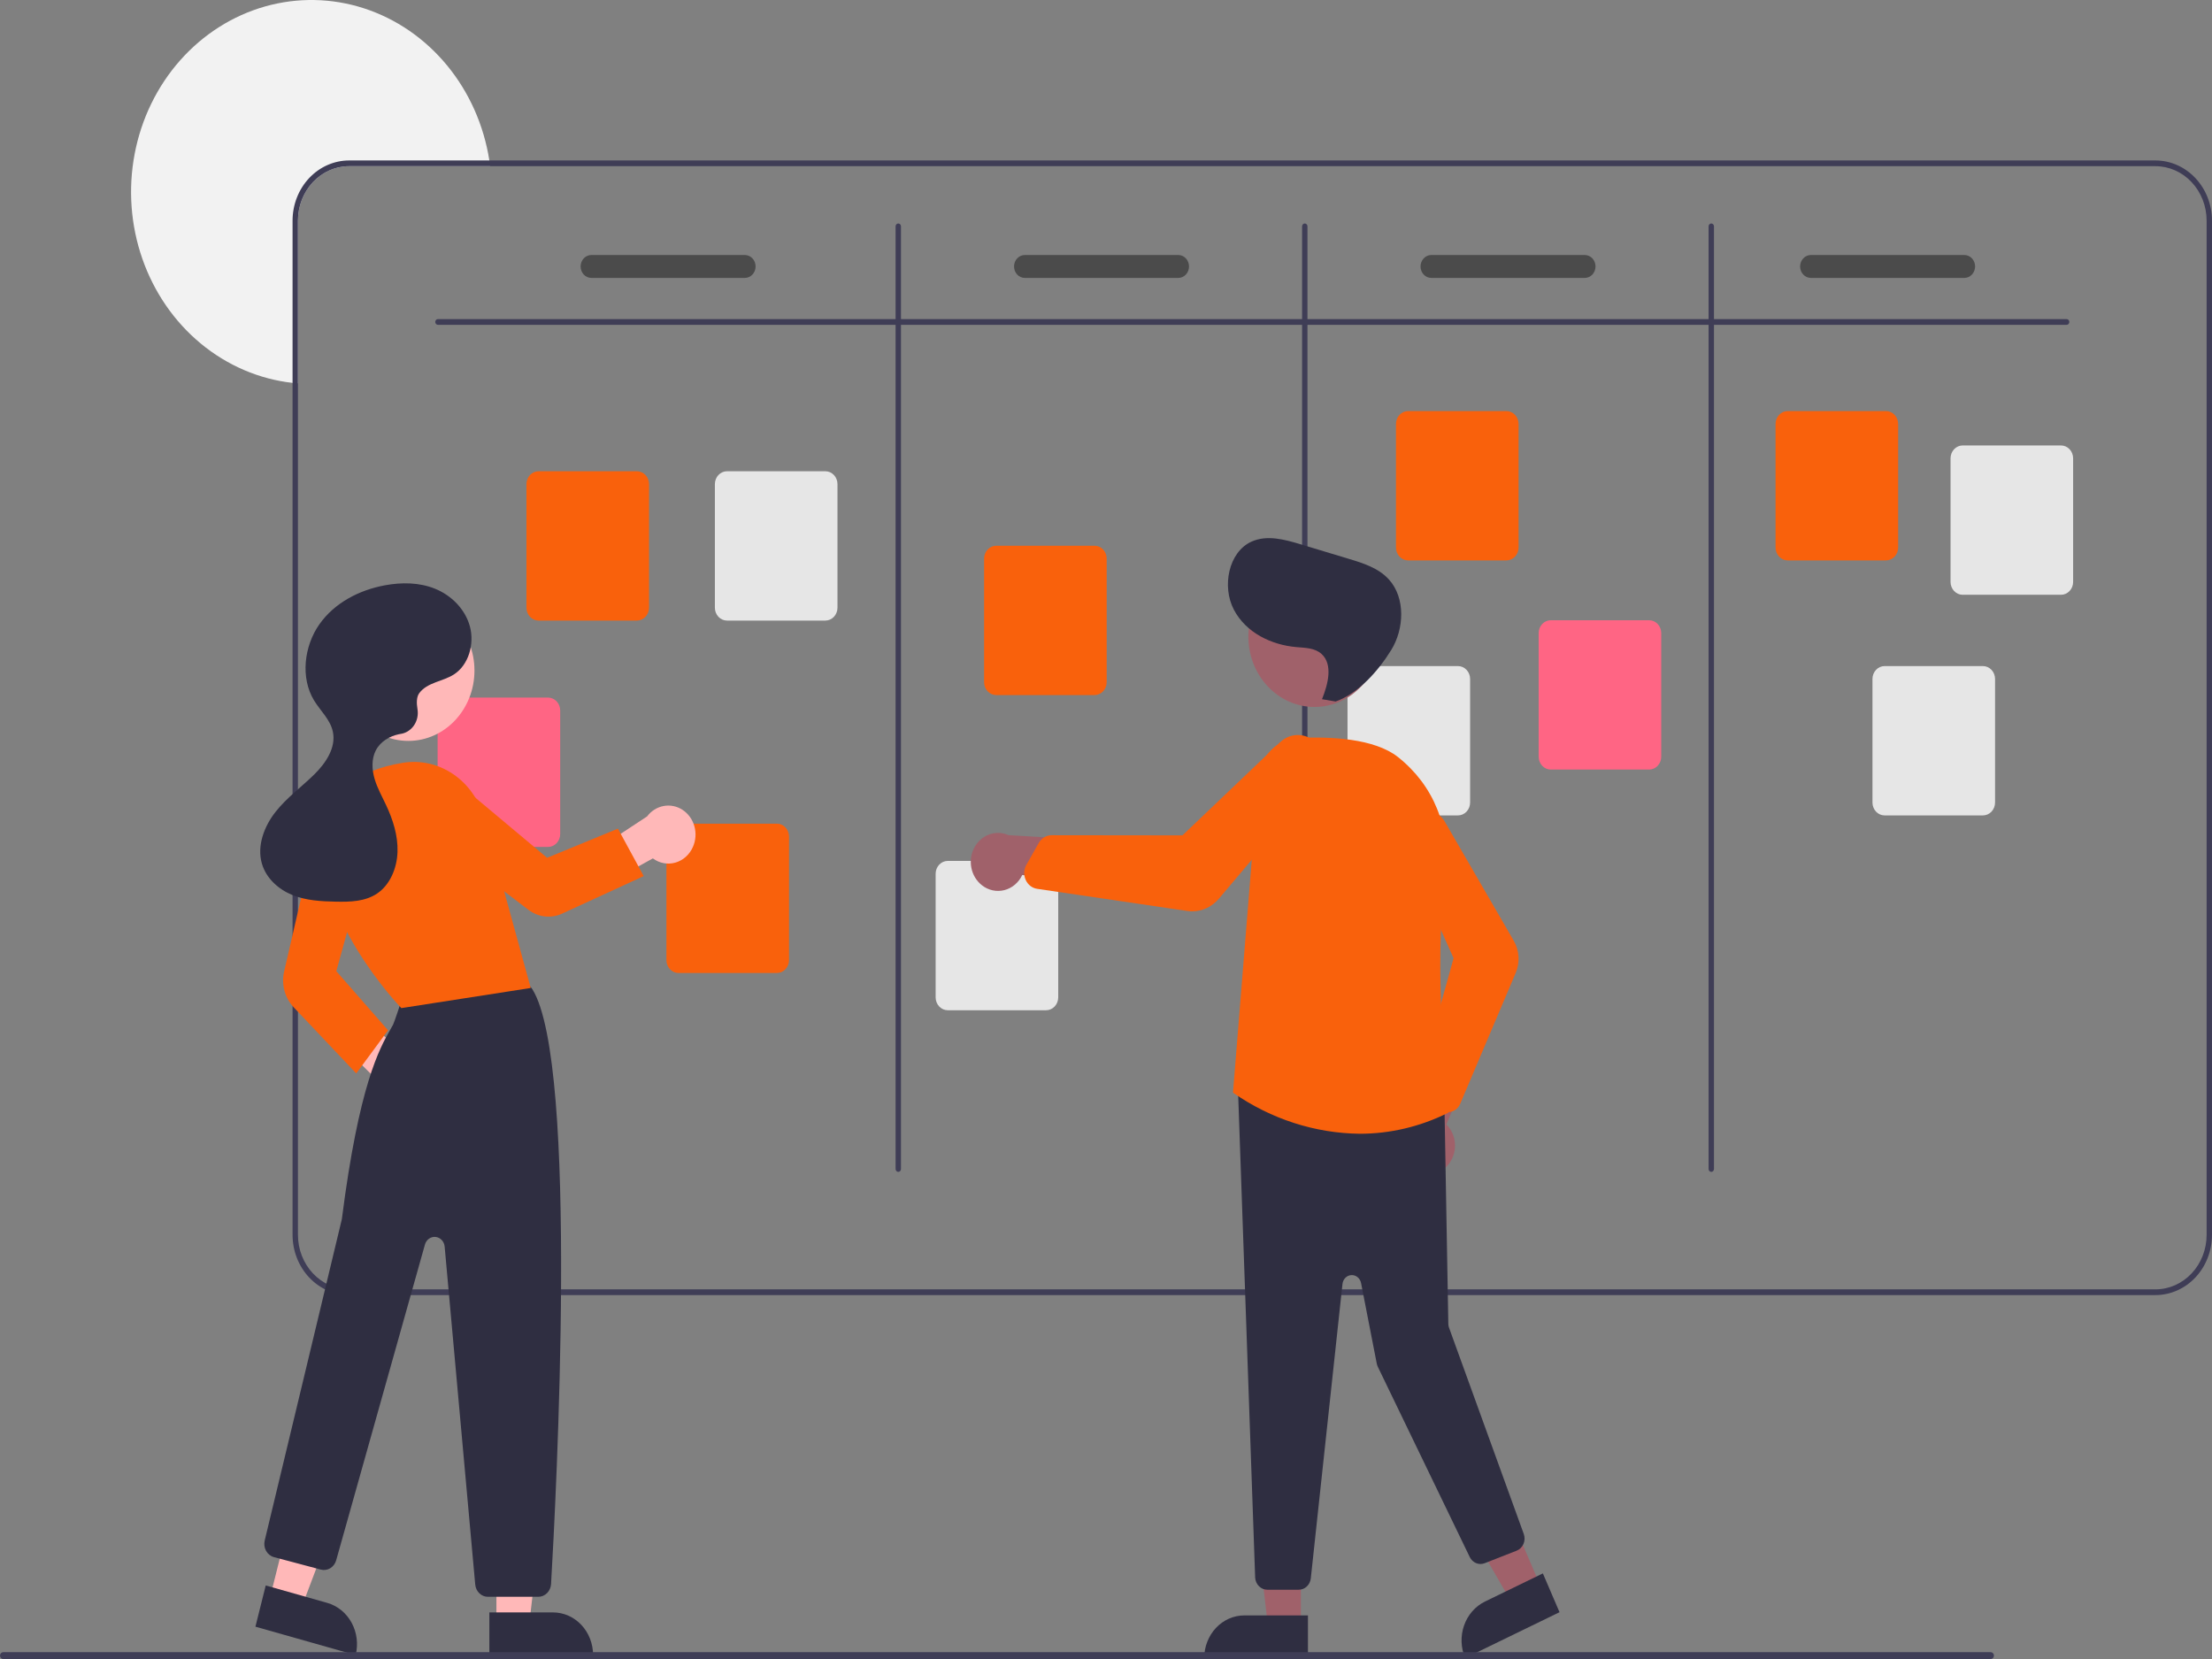 <svg width="928" height="696" viewBox="0 0 928 696" fill="none" xmlns="http://www.w3.org/2000/svg">
<rect x="0" y="0" width="928" height="696" fill="#808080" stroke="none"/>
<g clip-path="url(#clip0_155_2)">
<path d="M205.637 69.719H146.457C140.767 69.725 135.312 72.132 131.289 76.415C127.266 80.697 125.003 86.502 124.998 92.558V160.847C124.242 160.799 123.485 160.726 122.739 160.63C108.719 159.06 95.39 153.353 84.254 144.151C73.118 134.95 64.619 122.621 59.715 108.553C54.81 94.486 53.696 79.24 56.497 64.534C59.298 49.829 65.903 36.249 75.568 25.325C85.233 14.401 97.572 6.568 111.196 2.709C124.819 -1.15 139.185 -0.881 152.673 3.484C166.16 7.85 178.234 16.139 187.533 27.417C196.831 38.695 202.984 52.514 205.299 67.315C205.423 68.108 205.536 68.914 205.637 69.719Z" fill="#F2F2F2"/>
<path d="M904.282 67.315H146.456C140.168 67.323 134.139 69.985 129.693 74.717C125.246 79.45 122.745 85.866 122.738 92.558V518.085C122.745 524.778 125.246 531.194 129.693 535.927C134.139 540.659 140.168 543.321 146.456 543.328H904.282C910.57 543.321 916.599 540.659 921.045 535.927C925.492 531.194 927.993 524.778 927.999 518.085V92.558C927.993 85.866 925.492 79.45 921.045 74.717C916.599 69.985 910.57 67.323 904.282 67.315ZM925.741 518.085C925.736 524.141 923.473 529.947 919.45 534.229C915.427 538.511 909.972 540.919 904.282 540.924H146.456C140.766 540.919 135.311 538.511 131.288 534.229C127.265 529.947 125.002 524.141 124.997 518.085V92.558C125.002 86.503 127.265 80.697 131.288 76.415C135.311 72.133 140.766 69.725 146.456 69.719H904.282C909.972 69.725 915.427 72.133 919.45 76.415C923.473 80.697 925.736 86.503 925.741 92.558V518.085Z" fill="#3F3D56"/>
<path d="M867.013 136.276H183.727C183.428 136.276 183.14 136.15 182.928 135.924C182.717 135.699 182.598 135.393 182.598 135.074C182.598 134.755 182.717 134.45 182.928 134.224C183.14 133.999 183.428 133.872 183.727 133.872H867.013C867.313 133.872 867.6 133.999 867.812 134.224C868.024 134.45 868.143 134.755 868.143 135.074C868.143 135.393 868.024 135.699 867.812 135.924C867.6 136.15 867.313 136.276 867.013 136.276Z" fill="#3F3D56"/>
<path d="M376.854 491.639C376.554 491.639 376.267 491.513 376.055 491.287C375.844 491.062 375.725 490.756 375.725 490.437V94.962C375.725 94.643 375.844 94.337 376.055 94.112C376.267 93.886 376.554 93.76 376.854 93.76C377.154 93.76 377.441 93.886 377.653 94.112C377.864 94.337 377.983 94.643 377.983 94.962V490.437C377.983 490.756 377.864 491.062 377.653 491.287C377.441 491.513 377.154 491.639 376.854 491.639Z" fill="#3F3D56"/>
<path d="M547.393 491.639C547.094 491.639 546.806 491.513 546.594 491.287C546.383 491.062 546.264 490.756 546.264 490.437V94.962C546.264 94.643 546.383 94.337 546.594 94.112C546.806 93.886 547.094 93.76 547.393 93.76C547.693 93.76 547.98 93.886 548.192 94.112C548.403 94.337 548.522 94.643 548.522 94.962V490.437C548.522 490.756 548.403 491.062 548.192 491.287C547.98 491.513 547.693 491.639 547.393 491.639Z" fill="#3F3D56"/>
<path d="M717.932 491.639C717.633 491.639 717.345 491.513 717.134 491.287C716.922 491.062 716.803 490.756 716.803 490.437V94.962C716.803 94.643 716.922 94.337 717.134 94.112C717.345 93.886 717.633 93.76 717.932 93.76C718.232 93.76 718.519 93.886 718.731 94.112C718.943 94.337 719.062 94.643 719.062 94.962V490.437C719.062 490.756 718.943 491.062 718.731 491.287C718.519 491.513 718.232 491.639 717.932 491.639Z" fill="#3F3D56"/>
<path d="M267.206 260.35H225.938C224.59 260.348 223.298 259.778 222.346 258.764C221.393 257.75 220.857 256.375 220.855 254.94V203.108C220.857 201.674 221.393 200.299 222.346 199.285C223.298 198.271 224.59 197.701 225.938 197.699H267.206C268.553 197.701 269.845 198.271 270.798 199.285C271.751 200.299 272.287 201.674 272.288 203.108V254.941C272.287 256.375 271.751 257.75 270.798 258.764C269.845 259.778 268.553 260.348 267.206 260.35Z" fill="#F9610C"/>
<path d="M325.935 408.202H284.666C283.319 408.201 282.027 407.63 281.074 406.616C280.121 405.602 279.585 404.227 279.584 402.793V350.961C279.585 349.527 280.121 348.152 281.074 347.138C282.027 346.124 283.319 345.553 284.666 345.552H325.935C327.282 345.553 328.574 346.124 329.527 347.138C330.479 348.152 331.015 349.527 331.017 350.961V402.793C331.015 404.227 330.479 405.602 329.527 406.616C328.574 407.63 327.282 408.201 325.935 408.202Z" fill="#F9610C"/>
<path d="M459.204 291.603H417.936C416.588 291.601 415.296 291.031 414.344 290.017C413.391 289.002 412.855 287.628 412.854 286.193V234.361C412.855 232.927 413.391 231.552 414.344 230.538C415.296 229.524 416.588 228.954 417.936 228.952H459.204C460.551 228.954 461.843 229.524 462.796 230.538C463.749 231.552 464.285 232.927 464.286 234.361V286.193C464.285 287.628 463.749 289.002 462.796 290.017C461.843 291.031 460.551 291.601 459.204 291.603Z" fill="#F9610C"/>
<path d="M632.003 235.107H590.735C589.387 235.105 588.095 234.535 587.143 233.52C586.19 232.506 585.654 231.131 585.652 229.697V177.865C585.654 176.431 586.19 175.056 587.143 174.042C588.095 173.028 589.387 172.458 590.735 172.456H632.003C633.35 172.458 634.642 173.028 635.595 174.042C636.548 175.056 637.084 176.431 637.085 177.865V229.697C637.084 231.131 636.548 232.506 635.595 233.52C634.642 234.535 633.35 235.105 632.003 235.107Z" fill="#F9610C"/>
<path d="M791.247 235.107H749.979C748.631 235.105 747.339 234.535 746.387 233.52C745.434 232.506 744.898 231.131 744.896 229.697V177.865C744.898 176.431 745.434 175.056 746.387 174.042C747.339 173.028 748.631 172.458 749.979 172.456H791.247C792.594 172.458 793.886 173.028 794.839 174.042C795.792 175.056 796.328 176.431 796.329 177.865V229.697C796.328 231.131 795.792 232.506 794.839 233.52C793.886 234.535 792.594 235.105 791.247 235.107Z" fill="#F9610C"/>
<path d="M864.659 249.531H823.391C822.043 249.53 820.752 248.959 819.799 247.945C818.846 246.931 818.31 245.556 818.309 244.122V192.29C818.31 190.856 818.846 189.481 819.799 188.467C820.752 187.453 822.043 186.882 823.391 186.881H864.659C866.007 186.882 867.298 187.453 868.251 188.467C869.204 189.481 869.74 190.856 869.741 192.29V244.122C869.74 245.556 869.204 246.931 868.251 247.945C867.298 248.959 866.007 249.53 864.659 249.531Z" fill="#E6E6E6"/>
<path d="M831.905 342.089H790.637C789.29 342.087 787.998 341.517 787.045 340.503C786.092 339.489 785.556 338.114 785.555 336.68V284.848C785.556 283.414 786.092 282.039 787.045 281.025C787.998 280.01 789.29 279.44 790.637 279.438H831.905C833.253 279.44 834.544 280.01 835.497 281.025C836.45 282.039 836.986 283.414 836.987 284.848V336.68C836.986 338.114 836.45 339.489 835.497 340.503C834.544 341.517 833.253 342.087 831.905 342.089Z" fill="#E6E6E6"/>
<path d="M691.86 322.857H650.592C649.245 322.855 647.953 322.285 647 321.27C646.047 320.256 645.511 318.881 645.51 317.447V265.615C645.511 264.181 646.047 262.806 647 261.792C647.953 260.778 649.245 260.208 650.592 260.206H691.86C693.208 260.208 694.5 260.778 695.452 261.792C696.405 262.806 696.941 264.181 696.943 265.615V317.447C696.941 318.881 696.405 320.256 695.452 321.27C694.5 322.285 693.208 322.855 691.86 322.857Z" fill="#FF6584"/>
<path d="M611.673 342.089H570.405C569.057 342.087 567.765 341.517 566.812 340.503C565.86 339.489 565.324 338.114 565.322 336.68V284.848C565.324 283.414 565.86 282.039 566.812 281.025C567.765 280.01 569.057 279.44 570.405 279.438H611.673C613.02 279.44 614.312 280.01 615.265 281.025C616.218 282.039 616.754 283.414 616.755 284.848V336.68C616.754 338.114 616.218 339.489 615.265 340.503C614.312 341.517 613.02 342.087 611.673 342.089Z" fill="#E6E6E6"/>
<path d="M438.876 423.828H397.608C396.26 423.827 394.968 423.256 394.016 422.242C393.063 421.228 392.527 419.853 392.525 418.419V366.587C392.527 365.153 393.063 363.778 394.016 362.764C394.968 361.75 396.26 361.179 397.608 361.178H438.876C440.223 361.179 441.515 361.75 442.468 362.764C443.421 363.778 443.957 365.153 443.958 366.587V418.419C443.957 419.853 443.421 421.228 442.468 422.242C441.515 423.256 440.223 423.827 438.876 423.828Z" fill="#E6E6E6"/>
<path d="M229.936 355.312H188.668C187.321 355.31 186.029 354.74 185.076 353.726C184.123 352.711 183.587 351.337 183.586 349.902V298.07C183.587 296.636 184.123 295.261 185.076 294.247C186.029 293.233 187.321 292.663 188.668 292.661H229.936C231.284 292.663 232.576 293.233 233.529 294.247C234.481 295.261 235.017 296.636 235.019 298.07V349.902C235.017 351.337 234.481 352.711 233.529 353.726C232.576 354.74 231.284 355.31 229.936 355.312Z" fill="#FF6584"/>
<path d="M346.265 260.35H304.996C303.649 260.348 302.357 259.778 301.404 258.764C300.451 257.75 299.916 256.375 299.914 254.94V203.108C299.916 201.674 300.451 200.299 301.404 199.285C302.357 198.271 303.649 197.701 304.996 197.699H346.265C347.612 197.701 348.904 198.271 349.857 199.285C350.809 200.299 351.345 201.674 351.347 203.108V254.941C351.345 256.375 350.809 257.75 349.857 258.764C348.904 259.778 347.612 260.348 346.265 260.35Z" fill="#E6E6E6"/>
<path d="M312.477 116.599H248.102C246.903 116.599 245.754 116.092 244.907 115.191C244.06 114.289 243.584 113.066 243.584 111.791C243.584 110.515 244.06 109.292 244.907 108.391C245.754 107.489 246.903 106.982 248.102 106.982H312.477C313.675 106.982 314.825 107.489 315.672 108.391C316.519 109.292 316.995 110.515 316.995 111.791C316.995 113.066 316.519 114.289 315.672 115.191C314.825 116.092 313.675 116.599 312.477 116.599Z" fill="#4B4B4B"/>
<path d="M494.311 116.599H429.936C428.737 116.599 427.588 116.092 426.741 115.191C425.894 114.289 425.418 113.066 425.418 111.791C425.418 110.515 425.894 109.292 426.741 108.391C427.588 107.489 428.737 106.982 429.936 106.982H494.311C495.509 106.982 496.658 107.489 497.506 108.391C498.353 109.292 498.829 110.515 498.829 111.791C498.829 113.066 498.353 114.289 497.506 115.191C496.658 116.092 495.509 116.599 494.311 116.599Z" fill="#4B4B4B"/>
<path d="M664.85 116.599H600.475C599.276 116.599 598.127 116.092 597.28 115.191C596.433 114.289 595.957 113.066 595.957 111.791C595.957 110.515 596.433 109.292 597.28 108.391C598.127 107.489 599.276 106.982 600.475 106.982H664.85C666.048 106.982 667.198 107.489 668.045 108.391C668.892 109.292 669.368 110.515 669.368 111.791C669.368 113.066 668.892 114.289 668.045 115.191C667.198 116.092 666.048 116.599 664.85 116.599Z" fill="#4B4B4B"/>
<path d="M824.094 116.599H759.719C758.521 116.599 757.372 116.092 756.524 115.191C755.677 114.289 755.201 113.066 755.201 111.791C755.201 110.515 755.677 109.292 756.524 108.391C757.372 107.489 758.521 106.982 759.719 106.982H824.094C825.293 106.982 826.442 107.489 827.289 108.391C828.136 109.292 828.612 110.515 828.612 111.791C828.612 113.066 828.136 114.289 827.289 115.191C826.442 116.092 825.293 116.599 824.094 116.599Z" fill="#4B4B4B"/>
<path d="M168.291 468.67C166.639 468.497 165.042 467.942 163.613 467.041C162.184 466.141 160.958 464.919 160.022 463.46C159.085 462.001 158.46 460.341 158.191 458.597C157.922 456.853 158.016 455.068 158.465 453.367L129.516 424.685L144.822 420.552L173.289 445.126C175.924 446.119 178.126 448.107 179.476 450.712C180.826 453.317 181.232 456.359 180.615 459.261C179.999 462.163 178.404 464.723 176.133 466.458C173.862 468.192 171.071 468.979 168.291 468.67Z" fill="#FFB8B8"/>
<path d="M208.266 680.666H222.112L228.699 623.823H208.264L208.266 680.666Z" fill="#FFB8B8"/>
<path d="M248.816 694.349L205.3 694.351L205.299 676.456L232.002 676.455C236.462 676.454 240.738 678.34 243.891 681.695C247.045 685.051 248.816 689.603 248.816 694.349Z" fill="#2F2E41"/>
<path d="M113.33 670.026L126.711 673.817L146.816 620.691L127.068 615.097L113.33 670.026Z" fill="#FFB8B8"/>
<path d="M149.209 694.353L107.157 682.439L111.481 665.147L137.286 672.457C141.595 673.678 145.272 676.67 147.508 680.777C149.744 684.883 150.356 689.766 149.209 694.353Z" fill="#2F2E41"/>
<path d="M225.835 669.904H204.707C203.373 669.909 202.085 669.382 201.097 668.427C200.109 667.472 199.493 666.158 199.37 664.743L186.544 522.983C186.45 521.944 186.019 520.971 185.326 520.232C184.632 519.493 183.719 519.033 182.742 518.931C181.765 518.83 180.786 519.093 179.971 519.675C179.156 520.258 178.557 521.123 178.276 522.124L141.035 654.589C140.642 655.997 139.752 657.189 138.553 657.916C137.353 658.643 135.937 658.849 134.598 658.491L114.943 653.261C114.257 653.078 113.612 652.753 113.044 652.304C112.477 651.855 111.998 651.291 111.636 650.645C111.274 649.998 111.036 649.282 110.936 648.537C110.835 647.792 110.874 647.033 111.049 646.304C111.37 644.969 143.136 512.842 143.414 511.484C150.611 455.026 159.222 439.897 163.848 431.771C164.231 431.098 164.583 430.479 164.9 429.895C165.296 429.164 167.737 421.908 169.286 417.196C169.487 416.429 169.835 415.716 170.308 415.099C170.782 414.483 171.37 413.979 172.036 413.617C191.474 403.036 214.216 410.36 220.723 412.857C221.802 413.261 222.729 414.027 223.364 415.039C242.885 446.378 233.305 628.393 231.186 664.563C231.098 666.01 230.496 667.367 229.502 668.358C228.509 669.35 227.198 669.903 225.835 669.904Z" fill="#2F2E41"/>
<path d="M171.311 310.833C186.631 310.833 199.051 297.615 199.051 281.31C199.051 265.004 186.631 251.786 171.311 251.786C155.992 251.786 143.572 265.004 143.572 281.31C143.572 297.615 155.992 310.833 171.311 310.833Z" fill="#FFB8B8"/>
<path d="M168.374 422.927L168.174 422.722C167.8 422.337 130.841 383.8 135.624 348.165C137.67 332.924 149.257 323.185 169.131 320C176.433 318.846 183.88 320.536 190.105 324.759C196.329 328.981 200.913 335.453 203.013 342.985L222.664 414.488L168.374 422.927Z" fill="#F9610C"/>
<path d="M149.456 450.338L123.12 422.485C121.32 420.57 120.012 418.194 119.324 415.585C118.636 412.976 118.59 410.223 119.19 407.59L131.94 352.393C132.322 350.739 133.018 349.186 133.987 347.83C134.955 346.474 136.175 345.345 137.57 344.511C138.966 343.677 140.507 343.157 142.099 342.982C143.691 342.808 145.299 342.983 146.825 343.497C149.733 344.495 152.162 346.658 153.597 349.529C155.033 352.399 155.362 355.752 154.515 358.876L141.093 407.435L162.798 432.242L149.456 450.338Z" fill="#F9610C"/>
<path d="M290.711 355.281C290.015 356.886 288.997 358.308 287.728 359.448C286.459 360.588 284.971 361.418 283.369 361.88C281.766 362.341 280.088 362.423 278.452 362.12C276.817 361.817 275.263 361.135 273.902 360.124L238.744 379.519L240.298 363.043L271.466 342.514C273.214 340.192 275.701 338.633 278.457 338.133C281.212 337.633 284.045 338.226 286.417 339.799C288.789 341.373 290.537 343.818 291.328 346.672C292.12 349.525 291.9 352.589 290.711 355.281Z" fill="#FFB8B8"/>
<path d="M270.062 367.545L235.789 383.308C233.508 384.349 231.014 384.748 228.546 384.466C226.078 384.184 223.72 383.232 221.698 381.699L178.116 348.464C176.815 347.472 175.719 346.206 174.896 344.745C174.074 343.284 173.541 341.659 173.333 339.971C173.124 338.282 173.242 336.566 173.682 334.928C174.121 333.291 174.872 331.766 175.887 330.45C177.837 327.947 180.627 326.35 183.664 325.998C186.702 325.646 189.749 326.567 192.16 328.565L229.53 359.869L259.233 347.638L270.062 367.545Z" fill="#F9610C"/>
<path d="M175.91 290.77C179.332 286.207 185.726 285.961 190.426 282.951C196.584 279.008 199.129 270.196 197.145 262.846C195.161 255.495 189.309 249.766 182.6 247.026C175.891 244.286 168.427 244.252 161.349 245.577C150.812 247.549 140.437 252.783 134.011 261.887C127.584 270.992 125.948 284.325 131.773 293.877C134.45 298.267 138.582 301.891 139.651 307C141.054 313.707 136.634 320.175 131.898 324.846C126.504 330.166 120.314 334.622 115.588 340.62C110.861 346.618 107.709 354.812 109.866 362.296C111.673 368.566 116.932 373.186 122.698 375.499C128.464 377.813 134.744 378.147 140.905 378.275C146.888 378.4 153.242 378.245 158.282 374.812C163.677 371.136 166.558 364.163 166.771 357.349C166.984 350.535 164.844 343.859 161.977 337.762C160.268 334.128 158.281 330.607 157.145 326.727C156.01 322.847 155.813 318.445 157.632 314.872C159.543 311.116 163.411 308.851 167.349 308.027C167.554 307.984 167.77 307.946 167.997 307.912C169.117 307.757 170.196 307.362 171.169 306.751C172.142 306.14 172.989 305.325 173.657 304.355C174.326 303.386 174.803 302.282 175.059 301.111C175.316 299.94 175.346 298.725 175.149 297.541C174.701 294.879 174.739 292.332 175.91 290.77Z" fill="#2F2E41"/>
<path d="M545.757 681.925H531.911L525.324 625.082L545.76 625.083L545.757 681.925Z" fill="#A0616A"/>
<path d="M522.022 677.714H548.726V695.609H505.209C505.209 693.259 505.644 690.932 506.489 688.761C507.334 686.59 508.572 684.617 510.133 682.955C511.695 681.293 513.548 679.975 515.588 679.076C517.628 678.177 519.814 677.714 522.022 677.714Z" fill="#2F2E41"/>
<path d="M646.224 665.232L633.63 671.354L605.447 622.563L624.036 613.526L646.224 665.232Z" fill="#A0616A"/>
<path d="M622.989 671.897L647.278 660.089L654.264 676.367L614.681 695.609C613.763 693.472 613.251 691.163 613.172 688.814C613.093 686.466 613.449 684.124 614.221 681.922C614.992 679.72 616.163 677.702 617.668 675.982C619.172 674.262 620.98 672.874 622.989 671.897Z" fill="#2F2E41"/>
<path d="M605.902 490.266C607.229 489.203 608.32 487.844 609.1 486.284C609.88 484.724 610.328 483.001 610.415 481.236C610.501 479.471 610.223 477.708 609.599 476.07C608.976 474.432 608.023 472.96 606.807 471.756L623.083 432.449L602.406 436.179L590.119 472.934C588.355 475.242 587.448 478.158 587.569 481.131C587.691 484.103 588.832 486.925 590.778 489.061C592.723 491.197 595.337 492.5 598.125 492.722C600.912 492.944 603.68 492.07 605.902 490.266Z" fill="#A0616A"/>
<path d="M544.875 666.936H531.647C530.365 666.932 529.13 666.413 528.191 665.483C527.252 664.553 526.676 663.281 526.578 661.919L519.365 456.899C519.311 456.113 519.419 455.324 519.682 454.588C519.945 453.851 520.355 453.185 520.885 452.635C521.415 452.085 522.051 451.664 522.749 451.403C523.447 451.142 524.191 451.047 524.928 451.123L601.427 459.77C602.667 459.899 603.819 460.508 604.665 461.482C605.511 462.455 605.991 463.726 606.015 465.051L607.618 555.488C607.627 555.979 607.716 556.465 607.882 556.923L639.263 643.534C639.505 644.203 639.62 644.917 639.601 645.634C639.582 646.35 639.429 647.056 639.151 647.709C638.874 648.363 638.476 648.951 637.983 649.439C637.49 649.928 636.91 650.307 636.278 650.555L622.874 655.811C621.709 656.268 620.429 656.255 619.273 655.776C618.116 655.297 617.165 654.384 616.597 653.21L578.048 573.431C577.838 572.997 577.684 572.535 577.591 572.057L571.006 538.287C570.815 537.308 570.303 536.433 569.561 535.82C568.819 535.206 567.896 534.894 566.957 534.94C566.018 534.985 565.125 535.384 564.439 536.067C563.752 536.749 563.316 537.669 563.209 538.663L549.924 662.142C549.783 663.462 549.19 664.68 548.258 665.564C547.327 666.448 546.123 666.937 544.875 666.936Z" fill="#2F2E41"/>
<path d="M551.462 296.593C566.782 296.593 579.201 283.375 579.201 267.07C579.201 250.764 566.782 237.546 551.462 237.546C536.142 237.546 523.723 250.764 523.723 267.07C523.723 283.375 536.142 296.593 551.462 296.593Z" fill="#A0616A"/>
<path d="M570.485 475.645C551.674 475.425 533.312 469.504 517.547 458.578L517.277 458.38L517.305 458.032L527.916 326.508C528.282 322.046 530.153 317.875 533.184 314.768C536.215 311.661 540.201 309.827 544.404 309.605C558.155 308.933 576.627 309.781 586.514 317.619C601.457 329.464 608.659 347.302 606.274 366.557C601.327 406.488 606.931 460.352 607.586 466.363L607.634 466.796L607.261 466.978C595.742 472.682 583.191 475.64 570.485 475.645Z" fill="#F9610C"/>
<path d="M607.459 466.586C606.677 466.585 605.904 466.411 605.189 466.075C604.473 465.739 603.831 465.249 603.302 464.636L597.234 457.591C596.579 456.825 596.119 455.892 595.9 454.883C595.68 453.874 595.709 452.821 595.982 451.827L609.818 401.985L588.766 354.933C587.783 352.73 587.542 350.234 588.084 347.865C588.562 345.785 589.62 343.909 591.121 342.483C592.621 341.056 594.492 340.148 596.487 339.876C598.483 339.605 600.509 339.984 602.297 340.963C604.086 341.942 605.554 343.475 606.508 345.36L635.076 394.695C636.236 396.696 636.917 398.97 637.059 401.317C637.201 403.664 636.799 406.013 635.889 408.156L612.612 463.047C612.229 463.955 611.639 464.746 610.897 465.351C610.154 465.955 609.282 466.353 608.359 466.509C608.061 466.56 607.76 466.586 607.459 466.586Z" fill="#F9610C"/>
<path d="M411.935 371.377C413.267 372.432 414.8 373.163 416.427 373.518C418.053 373.874 419.733 373.846 421.348 373.436C422.963 373.026 424.474 372.244 425.774 371.145C427.074 370.046 428.133 368.658 428.874 367.076L468.898 372.601L459.7 352.541L423.103 350.37C420.524 349.22 417.64 349.117 414.995 350.08C412.35 351.043 410.129 353.005 408.752 355.594C407.375 358.183 406.939 361.22 407.526 364.129C408.112 367.038 409.681 369.617 411.935 371.377Z" fill="#A0616A"/>
<path d="M500.154 382.334C499.457 382.334 498.761 382.282 498.071 382.18L435.106 372.886C434.077 372.735 433.099 372.315 432.261 371.662C431.423 371.009 430.751 370.144 430.305 369.146C430.161 368.824 430.041 368.491 429.946 368.149C429.702 367.262 429.634 366.33 429.746 365.413C429.857 364.496 430.147 363.614 430.595 362.822L435.805 353.628C436.366 352.645 437.154 351.832 438.095 351.267C439.035 350.701 440.097 350.402 441.177 350.399H441.185L496.069 350.466L537.06 311.379C538.967 309.564 541.402 308.503 543.957 308.374C546.2 308.263 548.423 308.879 550.33 310.14C552.238 311.401 553.742 313.247 554.644 315.436C555.546 317.625 555.803 320.054 555.381 322.402C554.96 324.749 553.88 326.906 552.284 328.587L511.382 377.004C509.967 378.681 508.236 380.022 506.301 380.941C504.367 381.859 502.272 382.334 500.154 382.334Z" fill="#F9610C"/>
<path d="M554.615 293.334C557.15 287.09 559.295 278.774 554.433 274.359C551.612 271.799 547.55 271.793 543.855 271.475C533.445 270.577 522.729 265.479 517.641 255.772C512.553 246.064 515.395 231.629 524.994 227.25C531.464 224.297 538.883 226.308 545.656 228.353L565.991 234.49C572.034 236.314 578.378 238.325 582.728 243.147C589.665 250.837 589.147 263.836 583.637 272.739C578.126 281.642 569.828 290.927 560.328 294.307L554.615 293.334Z" fill="#2F2E41"/>
<path d="M835.173 696H1.345C1.168 696.001 0.993 695.964 0.829 695.893C0.665 695.821 0.517 695.715 0.391 695.583C0.266 695.45 0.167 695.292 0.099 695.118C0.031 694.944 -0.004 694.757 -0.004 694.569C-0.004 694.381 0.031 694.194 0.099 694.02C0.167 693.846 0.266 693.688 0.391 693.555C0.517 693.422 0.665 693.317 0.829 693.245C0.993 693.174 1.168 693.137 1.345 693.138H835.173C835.35 693.137 835.525 693.174 835.689 693.245C835.852 693.317 836.001 693.422 836.126 693.555C836.252 693.688 836.351 693.846 836.419 694.02C836.487 694.194 836.522 694.381 836.522 694.569C836.522 694.757 836.487 694.944 836.419 695.118C836.351 695.292 836.252 695.45 836.126 695.583C836.001 695.715 835.852 695.821 835.689 695.893C835.525 695.964 835.35 696.001 835.173 696Z" fill="#3F3D56"/>
</g>
<defs>
<clipPath id="clip0_155_2">
<rect width="928" height="696" fill="white"/>
</clipPath>
</defs>
</svg>
